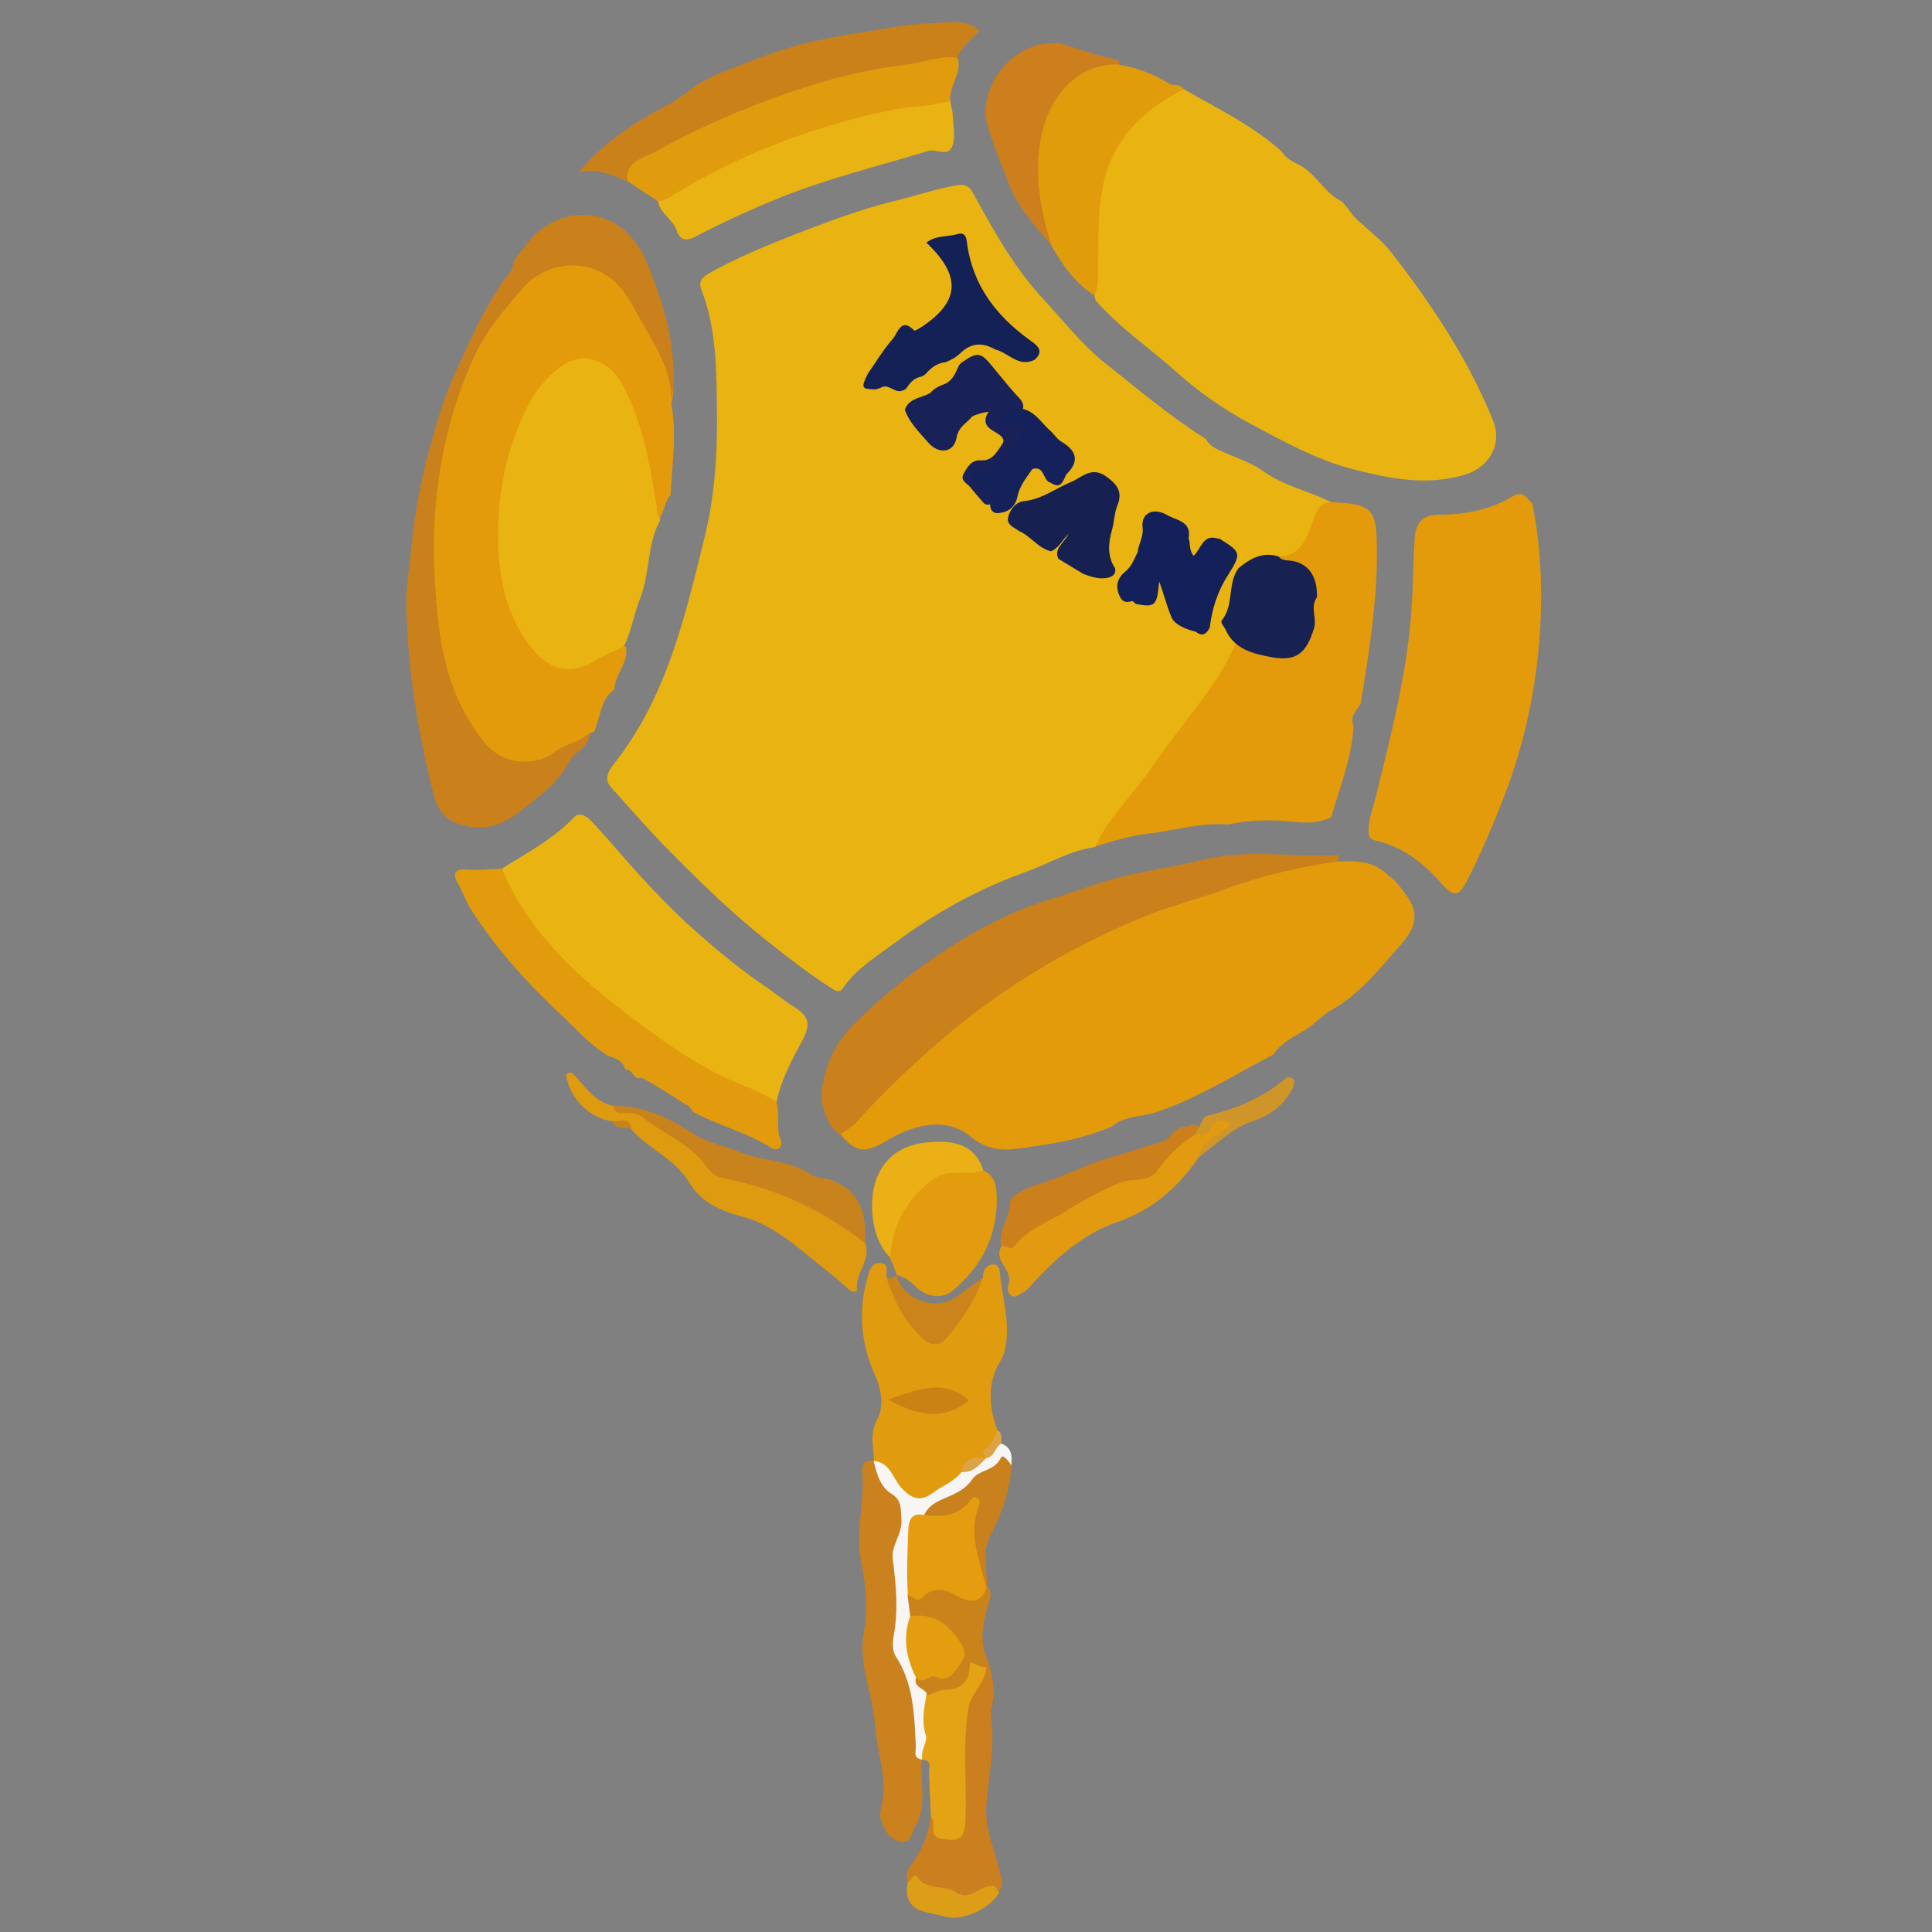 <?xml version="1.0" encoding="utf-8"?><svg version="1.1" id="Layer_1" xmlns="http://www.w3.org/2000/svg" xmlns:xlink="http://www.w3.org/1999/xlink" x="0px" y="0px" viewBox="0 0 512 512" style="enable-background:new 0 0 512 512;" xml:space="preserve"><rect x="0" y="0" width="512" height="512" fill="#808080" stroke="none"/><style type="text/css"> .st0{fill:#E9B411;} .st1{fill:#E39B0C;} .st2{fill:#E9B412;} .st3{fill:#CA801B;} .st4{fill:#E19B0E;} .st5{fill:#E29B0D;} .st6{fill:#CB811A;} .st7{fill:#E9B313;} .st8{fill:#E19C0C;} .st9{fill:#E19C0E;} .st10{fill:#CB811D;} .st11{fill:#E29C0D;} .st12{fill:#DF9B0F;} .st13{fill:#CC7F1C;} .st14{fill:#E29A10;} .st15{fill:#CB7F1F;} .st16{fill:#C9831D;} .st17{fill:#E3A315;} .st18{fill:#CB801C;} .st19{fill:#EAB015;} .st20{fill:#F7F6F4;} .st21{fill:#CA831A;} .st22{fill:#C8811D;} .st23{fill:#CB831B;} .st24{fill:#DC9E16;} .st25{fill:#CF9528;} .st26{fill:#DDA447;} .st27{fill:#142157;} .st28{fill:#132059;} .st29{fill:#172253;} .st30{fill:#172151;} .st31{fill:#182158;} .st32{fill:#14215A;} .st33{fill:#CB8215;} .st34{fill:#E59D0F;} .st35{fill:#E49D0E;} </style><g><path class="st0" d="M324.5,119.9c3.4,1.6,7.1,2.7,10,4.8c5.6,4.1,12.4,5.4,18.3,8.4c-3.5,2.5-4.2,6.8-6.2,10.2 c-1.9,3-17.2,26.6-18.8,30.4c-11.2,17.2-24.3,33-36.2,49.7c-0.4,0.5-0.9,0.8-1.5,1.1c-6.6,0.9-12.2,4.4-18.3,6.6 c-12.3,4.4-23.8,10.7-34.3,18.5c-4.9,3.7-10.4,6.9-14,12.1c-1,1.5-1.8,1-3,0.3c-5.9-3.8-11.4-8-16.9-12.4c-8.9-7-17-14.8-24.9-22.8 c-5.9-5.8-11.3-12.1-16.8-18.2c-2.1-2.3-0.4-4.7,1-6.4c13.8-17.6,18.6-38.6,23.8-59.7c2.7-10.8,3.4-21.8,3.3-32.7 c-0.1-10.9,0-22.2-4-32.7c-1-2.5-0.2-3.5,2.3-4.9c7.2-4,14.8-7.1,22.4-10.1c8.6-3.3,17.2-6.6,26.2-8.8c5.4-1.3,10.6-3.1,16.1-4.1 c2.6-0.5,3.7-0.1,4.9,2c5.4,10,11.1,20.1,18.8,28.3c5.2,5.6,9.9,11.7,16,16.6c8.8,7,17.3,14.2,26.8,20.2 C320.5,118.2,322.5,119.1,324.5,119.9z"/><path class="st0" d="M344.5,43.8c4.4,2.4,6.5,7.4,11.1,9.6c1.8,1.8,2.9,4.2,5.1,5.7c2.7,2.6,5.8,4.9,8.1,7.9 c10.7,13.8,20.3,28.2,26.9,44.5c2.5,6.3-1.1,12.4-7.5,14.3c-10.1,3-19.5,1.1-29.5-1.4c-10-2.6-18.7-7.5-27.5-12.2 c-6.9-3.7-13.5-8.3-19.3-13.5c-7-6.3-14.9-11.6-21.2-18.7c-0.5-0.5-0.6-1-0.6-1.7c-0.8-10.3-1-20.6,1.3-30.7 c2.3-10.3,9.2-17.5,17.9-23c1.3-0.8,2.8-1.5,4.5-0.9c8.9,5.1,18.1,9.5,25.8,16.4C340.7,41.9,342.6,42.9,344.5,43.8z"/><path class="st1" d="M354.4,228.3c5-0.2,9.8-0.2,13.6,3.8c2.3,1.4,3.5,3.7,5.1,5.7c3.3,4.9,1.5,8.8-2,12.7 c-5.8,6.6-11.2,13.5-19.2,17.7c-1.6,1.2-3.1,2.6-4.7,3.9l0,0c-3.4,2.3-7.4,3.8-9.8,7.4c-10.3,5.3-20.1,11.7-31.2,15.3 c-3.8,1.2-8.2,0.9-11.5,3.7c-6.6,2.9-13.9,4.4-20.8,5.3c-5,0.7-10.8,2.3-16.7-2.6c-6.5-5.4-15.2-3.2-22.6,1.3 c-5.4,3.3-8,2.8-12.1-2.1c2.7-4.9,7.2-8.1,11-12.1c9.4-9.9,20-18.3,31.1-26.3c10.6-7.6,22.1-13.3,34.1-18.5 c15.4-6.8,31.5-11.4,47.7-15.6C349.2,227.5,351.8,226.8,354.4,228.3z"/><path class="st1" d="M177.9,107c1.5,8.1,0.2,16.1-0.2,24.2c-1.7,1.7-1.4,4.3-3,6.1c-2.1-0.9-1.5-2.9-1.9-4.5 c-2.2-9.2-3.2-18.8-7.4-27.4c-0.7-1.4-1.3-2.9-2.3-4.2c-4.3-5.9-9.9-6.5-15.3-1.6c-5.4,4.8-8.3,11.2-10.5,17.8 c-4.6,14.2-5.5,28.5-1,43c1.3,4.2,3.6,7.8,6.4,11c4.1,4.9,8.5,5.5,14.5,2.6c2.7-1.3,5.2-3.9,8.7-2.6c0.7,4.3-2.9,7.3-3.1,11.3l0,0 c-3.3,2.3-3.5,6.2-4.8,9.6c-0.3,0.7-0.1,1.9-1.4,1.8c-3.1,5-8.7,6.4-13.5,8.2c-5.1,1.9-10.3,0.4-14.3-3.8 c-6.5-6.9-10.2-15.4-11.9-24.4c-2-10.6-3.2-21.2-3-32.1c0.3-18.5,4.3-36,13.1-52.3c3.3-6.1,7.7-11.6,13-16.2 c8-7.1,19.4-6.1,26.1,2.5c5.1,6.6,9.2,14,11.7,22.1C178.4,101,178.8,104,177.9,107z"/><path class="st1" d="M406.1,133.5c2.4,12.1,2.8,24.5,1.8,36.7c-1.2,14.6-4.5,28.9-10,42.7c-2.7,6.8-5.6,13.6-8.9,20.1 c-2.5,4.9-3.7,4.9-7.3,0.8c-4.6-5.2-10.1-9.4-17-11c-2.1-0.5-2-1.4-2-2.9c0-3,1.2-5.8,1.9-8.7c3.6-14.7,7.4-29.3,9-44.3 c0.9-8,0.8-16.2,1.3-24.2c0.4-5.3,3.1-6.3,6.9-6.3c7-0.1,13.5-1.4,19.5-5.1C403.8,130.1,404.8,132.2,406.1,133.5z"/><path class="st1" d="M338.9,147.5c6.9-0.3,7.6-6.4,9.6-10.9c1.1-2.4,1.9-3.6,4.5-3.5c1.4,0.1,2.8,0.1,4.3,0.3 c5.8,0.7,7.2,2.6,7.5,8.6c0.6,15-1.8,29.7-4.2,44.4c-1,1.9-3,3.4-1.9,5.9c-0.4,8.3-3.5,16-5.8,23.9c-0.2,0.8-0.9,0.7-1.5,0.9 c-3.5,1.4-7.1,0.8-10.6,0.5c-5.1-0.4-10.2-0.2-15.3,0.9c-7.4-0.6-14.5,1.7-21.8,2.5c-4.4,0.5-9,2-13.4,3.3 c3.4-7.7,9.7-13.4,14.4-20.2c6.5-9.6,14.3-18.2,20.2-28.3C325.3,174.9,338.3,149.5,338.9,147.5z"/><path class="st2" d="M133,230.2c6.6-4.2,13.5-7.7,19-13.5c1.7-1.8,3.7-0.2,4.9,1.1c4.5,4.8,8.7,9.9,13.1,14.7 c3.8,4.1,7.6,8.1,11.7,11.9c6.5,5.9,13.2,11.6,20.5,16.6c2.7,1.8,5.2,3.9,7.9,5.6c4.3,2.7,4.9,4.6,2.5,9.2 c-2.8,5.2-5.6,10.3-6.8,16.2c-5.7,0.2-10.2-3.2-14.7-5.7c-17.8-9.4-33.7-21.6-47.4-36.5c-3.6-4-5.9-9-9.1-13.2 C133.3,234.8,132.7,232.5,133,230.2z"/><path class="st3" d="M354.4,228.3c-10.1,1.5-20,3.7-29.6,7.3c-6.7,2.5-13.8,4.2-20.5,6.9c-21.5,8.6-40.9,20.5-58.2,36 c-6.8,6.1-13.3,12.3-19.3,19.1c-1.1,1.2-2.8,2-4.1,3c-2.9-1.2-5.5-7.5-4.9-11.8c1-6.7,3.5-12.4,8.5-17.4c7.7-7.6,16-14.3,25-20.1 c8.1-5.2,17-9.9,26.2-12.7c7-2.1,13.9-4.9,21.2-6.6c6.8-1.5,13.6-2.6,20.3-4.2c11.4-2.7,22.7-0.8,34-1.1 C354,226.6,355.9,226.2,354.4,228.3z"/><path class="st3" d="M177.9,107c0.4-8-3.7-14.6-7.5-21.1c-2.6-4.4-4.5-9.2-8.9-12.4c-7.1-5.2-17.2-3.8-23,2.9 c-4.9,5.7-9.8,11.4-12.9,18.2c-4.6,10.2-7.7,20.8-9.3,32.1c-1.2,8.3-1.6,16.6-1.2,24.7c0.7,13.3,1.8,26.8,8.8,38.8 c3.7,6.3,7.6,12.2,16.3,11.6c2.3-0.2,4.5-0.8,6.2-2.1c3-2.5,7.1-2.9,9.9-5.5c0,4-4.2,5-5.6,7.8c-2.1,4.3-5.5,7.2-9,10 c-4.8,3.8-9.4,8.1-16.5,7.2c-5.9-0.8-9-3.2-10.4-9c-4-16.1-6.7-32.3-7.1-48.8c-0.2-5.6,0.8-11.3,1.4-17c1.1-11.7,3.8-23.2,7.3-34.4 c2.2-7.3,5.7-14.4,9-21.5c2-4.3,4.3-8.3,6.8-12.2c1-2.4,3.8-3.9,3.8-6.8c1.3-2.1,3-4,4.5-5.9c7-8.3,20.4-9.8,28.1,0.9 c2.4,3.4,3.7,7.1,5,10.7C177.3,85.3,179.7,95.9,177.9,107z"/><path class="st4" d="M260.5,338.5c0-1.8,0.7-3.2,2.6-3.4c1.6-0.2,1.8,1.5,1.9,2.3c0.6,6.9,3,13.7,1.2,20.7 c-0.2,0.8-0.4,1.4-0.8,2.1c-3.9,6.1-3.4,12.4-1.1,18.8c1.6,3.2-2.9,4.4-2.5,7.2c-0.2,0.4-0.5,0.7-0.8,0.9c-2.4,0.3-4.4,1.3-5.4,3.7 c-2.6,3.1-6.1,4.8-9.5,6.8c-2.6,1.6-4.7,0.9-6.6-1.2c-2.4-2.6-4.5-5.6-7.2-7.9c-0.3-0.3-0.5-0.7-0.7-1.2c0-3.7-1.3-7.2,0.9-11.2 c1.7-3.1,1.2-7.7-0.5-11.4c-3.8-8.4-4.7-17.1-2.1-26.1c0.5-1.9,1-3.8,3.2-3.9c2.8,0,1.5,2.5,1.9,3.9c2.5,3.4,4.4,7.2,6.6,10.8 c4.1,6.7,7.7,6.7,11.8,0.2C255.7,345.8,258.2,342.2,260.5,338.5z"/><path class="st5" d="M133,230.2c7.2,17.2,20.6,29.1,35,39.9c9.5,7.2,19.3,14,30.6,18.2c2.5,0.9,4.8,2.4,7.1,3.6 c1.1,3.3-0.2,6.8,1.2,10.2c0.6,1.4-0.5,3.4-2.7,2c-6.3-4-13.6-5.8-20.1-9.2c-0.6-0.3-1-1.1-1.5-1.7c-4.3-2.5-8.2-5.4-12.6-7.6 c-2.2,0.9-2.3-2.6-4.3-2.1c-0.5-2.3-2.4-3-4.3-3.6c-4.5-2.5-7.8-6.3-11.5-9.8c-9.4-8.8-18.2-18.2-25.1-29.1c-1.4-2.2-2.1-4.7-3.5-7 c-1.2-2-1.2-3.8,2.3-3.6C126.8,230.7,129.9,230.3,133,230.2z"/><path class="st6" d="M166.3,48c-4.1-1.6-8.1-3.4-12.9-2.4c6.2-7.5,14-12.6,22.2-17.1c2.2-0.8,3.9-2.5,6-3.6c4.1-3.6,9.2-5.6,14-7.4 c6.3-2.4,12.6-4.9,19.4-6.4c7.1-1.6,14.1-2.6,21.2-3.8c5.6-0.9,11.1-1.3,16.7-1.4c2.4,0,4.7,0.3,6.6,2.3c-2,2.2-4.7,4.2-5.8,7.2 c-4,2-8.5,2.2-12.8,2.8c-18.8,2.7-36.5,8.7-53.6,16.8c-4.1,2-8.2,4.1-12.3,6.1C171.6,42.7,168.7,45,166.3,48z"/><path class="st7" d="M251.8,26.7c0.2,1.2,0.6,2.5,0.7,3.7c0.1,2.7,0.7,5.5,0,8c-1,3.5-4.3,0.9-6.5,1.6c-13.1,4-26.4,7.2-39.1,12.3 c-7.7,3.1-15.3,6.6-22.6,10.4c-2.3,1.2-4,1.2-5-1.7c-1-2.9-4.4-4.4-4.9-7.6c5.8-5.6,13.2-8.6,20.3-11.9c15.2-7,31.1-12.2,47.8-14.6 C245.6,26.4,248.7,25.9,251.8,26.7z"/><path class="st8" d="M313.6,23.7c-11.8,6-20,14.6-21.8,28.5c-1,7.2-0.7,14.4-0.8,21.6c0,1.6-0.3,3.1-1,4.5 c-5.1-3.3-8.5-8.1-11.4-13.3c-7.8-12.9-6.5-30.4,3.1-42.4c5.4-6.8,8.4-7.8,15.1-5.4c4.6,0.8,9,2.4,12.9,4.9 C311.1,22.9,312.9,22,313.6,23.7z"/><path class="st9" d="M251.8,26.7c-5.3,1.6-10.8,1.4-16.2,2.6c-20.8,4.4-40.2,11.8-58.2,23c-1,0.6-1.9,1-3.1,1 c-2.7-1.8-5.4-3.5-8-5.3c-0.7-5.2,4.2-6.1,7-7.6c8.2-4.5,16.7-8.6,25.4-12c13.4-5.3,27.2-9.6,41.6-11.3c4.5-0.5,8.8-2.4,13.5-1.8 C255,19.4,251.5,22.7,251.8,26.7z"/><path class="st10" d="M231.5,387.3L231.5,387.3c2.7,3.3,4.8,7,7.8,10c2.3,2.3,1.2,5.8,0.3,8.2c-2,5.6-1.2,11.3-1.2,16.9 c0,8.2-0.7,16.5,3.5,24.5c2.5,4.6,2,10.5,1.9,15.9c0,1,0.1,1.9,0.4,2.8c0,0.2,0.1,0.5,0.1,0.7c-0.6,5.9,1.6,12-1.7,17.6 c-1,1.8-1.1,4.7-3.9,4.2c-3.1-0.6-4.5-3.3-5.3-6.2c-0.2-0.7-0.2-1.6,0-2.3c2.2-7.7-1-14.9-1.5-22.3c-0.6-8.5-4.6-16.3-2.9-25.2 c1.1-5.9,0.4-12.4-0.8-18.3c-1.6-8.2,1.1-16.1,0.3-24.2C228.4,388.4,229.2,386.3,231.5,387.3z"/><path class="st11" d="M237.7,337.9c-0.6-1.6-1.2-3.1-1.9-4.7c-0.9-1-1.1-2.3-0.8-3.5c1.8-8.8,6.2-16,14.7-19.5 c3.2-1.3,7.3-1.1,10.9,0c2.7,1.1,3.4,3.7,3.5,6c0.6,10.6-3.7,19.3-11.7,25.9c-2.6,2.2-6.7,1.7-9.5-0.9 C241.4,339.7,239.8,338.4,237.7,337.9L237.7,337.9z"/><path class="st12" d="M152,284.7c3.1,3.3,5.6,7.3,10.5,8.4c6,0.8,11.1,3.8,16.1,7.1c2.9,2,6,3.6,8,6.6c3,4.5,8.1,4.7,12.5,6 c10.2,2.8,19.4,7.4,27.9,13.7c1.1,0.8,1.5,2,2.3,3c1.6,4.5-2.7,7.9-2.2,12.2c0.1,0.8-1.1,0.9-2.3-0.1c-3.9-3.6-8.1-6.7-12.2-10.1 c-4.9-4-10.3-7.7-16.3-9.2c-5.8-1.5-10.7-4-13.5-8.7c-3.8-6.5-10.8-9-15.4-14.2c-1-2.1-3.6-0.6-4.9-2.2 c-6.2-0.8-11.3-5.8-12.5-12.2C150.5,284,151.2,284,152,284.7z"/><path class="st13" d="M296.8,17.1c-10.3-0.5-18.7,7.3-21,19.8c-1.8,9.6,0,18.9,2.8,28.1c-4.4-5.2-9.1-10.3-11.5-16.9 c-1.9-5.1-4.1-10.1-5.5-15.3c-2.5-9.9,6.9-21.4,17-21.3c0.8,0,1.6-0.2,2.4,0c5,1.5,9.9,3.4,15.1,4.3 C296.5,16,296.6,16.7,296.8,17.1z"/><path class="st14" d="M317.7,306.7c-5.5,7.9-12.1,13.9-21.7,17.2c-8.6,2.9-15.8,9.2-22.1,16c-0.8,0.9-1.6,2-2.6,2.5 c-1,0.5-2.2,1.7-3.4,0.9c-1-0.7-0.9-2.1-0.6-3.1c1.2-3.7-4.2-6.1-1.9-9.9c8.2-5.2,16.4-10.6,25-15.2c3.4-1.8,6.9-3.2,10.5-3.9 c2.8-0.6,5-1.5,6.8-3.8c2.5-3.3,5.6-5.8,9.4-7.7c1.9-0.2,2.9-1.7,4.2-2.8c1.6-1.3,3.7-1.7,5,0c1.6,2-0.7,3.4-1.9,3.9 C321.3,302.1,319.9,304.7,317.7,306.7z"/><path class="st15" d="M240.6,498.8c-0.4-1.3-0.7-2.4,0.4-3.9c3-3.9,5-8.3,5.6-13.3c0.2,0,0.3,0,0.5,0.1c1.8,1.3,2.1,5.3,5.5,3.7 c3-1.4,1.7-4.4,1.8-6.8c0.2-4.2,0.3-8.5,0-12.8c-0.5-8.8,1.1-16.9,5.9-24.3c0.2-0.8,0.6-1.5,1.3-2c1.3,4.1,2.3,8.1,1.3,12.4 c-0.2,0.9-0.4,1.9-0.3,2.8c1.2,8-0.6,15.9-1.2,23.7c-0.5,6.2,2.2,11.7,3.5,17.4c0.4,1.9,1.2,3.6-0.1,5.3c-0.9,0-1.9-0.4-2.8-0.1 c-6.6,2.6-12.7,1.3-18.6-2.2C242.6,498.6,241.5,499.2,240.6,498.8z"/><path class="st16" d="M229.2,329.4c-11.2-8.7-23.7-14.6-37.7-17.2c-2.3-0.4-3.6-2-4.7-3.6c-4.3-5.8-11.2-8.1-16.6-12.6 c-1.2-1-2.9-1.1-4.5-1c-1.5,0.1-2.9,0-3.2-1.9c8.4-0.2,15.3,3.5,22.2,7.9c2.9,1.9,7,2.5,10.2,3.9c6.6,2.9,14.1,2.3,20.1,6.4 c1.8,1.2,3.7,0.7,5.5,1.5C228.3,315.9,229.7,322.1,229.2,329.4z"/><path class="st17" d="M261.4,441.6c-0.1,4.4-4.2,7-4.8,11.4c-1.5,9.6-0.4,19.2-0.7,28.8c-0.2,5.4-1.3,6.3-6.4,5.5 c-3.8-0.6-1.1-4.2-2.8-5.6c-0.2-3.9-0.3-7.9-0.5-11.8c-0.1-1.3,1-3.4-1.7-3.5l0.1,0.1c-1.7-1.9-0.5-4.1-0.5-6.1 c0.1-2.9,0-5.8,0.1-8.7c0.1-0.8,0.3-1.5,0.6-2.2c0.8-1.3,2.1-1.9,3.5-2.2c3.6-0.8,6.6-1.7,8-6.1 C257.3,437.7,259.8,440.4,261.4,441.6z"/><path class="st18" d="M316.7,300.7c-4,2.5-7.3,5.7-10,9.5c-2.4,3.4-6.4,1.9-9.5,3.1c-5.1,2-9.8,4.6-14.3,7.4 c-4.8,3.1-10.5,4.8-14.1,9.6c-1,1.3-2.3-0.5-3.5-0.1c-0.8-4.1,2.3-7.5,2.4-11.6c0-1.6,4.1-3.7,6.7-4.5c6.8-2,13.1-5.4,19.7-7.3 c4.6-1.3,9.1-2.9,13.7-4.2c2.7-0.8,3.6-4.5,6.9-4c0.9-0.5,1.8-0.8,2.7-0.3C318.5,299.7,317.5,300.2,316.7,300.7z"/><path class="st19" d="M260.6,310.1c-4.4,1.7-9.3-0.8-13.7,2.7c-6.8,5.3-10.4,11.9-11,20.4c-4.4-4-5.8-13-4.1-19.3 c2.2-8,8.4-10.8,14.6-11.2C252.8,302.2,258.3,303.2,260.6,310.1z"/><path class="st20" d="M245.5,460.4c-0.2,2-1.5,3.8-1.1,5.9c-2.6-0.3-1.6-2.3-1.7-3.7c-0.4-8.3-0.6-16.5-5.4-23.8 c-0.8-1.3-0.8-3.5-0.5-5.1c1.3-6.8,0.7-13.6-0.2-20.4c-0.5-3.8,2.5-6.6,2.3-10.5c-0.2-2.8,0.1-5.3-2.6-6.9c-3.2-2-3.9-5.4-4.8-8.7 c4.3,0.2,5.1,4.5,7.2,6.9c2.8,3.1,5.2,4,8.4,1.6c2.5-1.9,5.7-3,7.7-5.6c2.2-1.3,4.1-3.1,6.6-3.7l0.1-0.1c0.8-1.7,1.4-3.6,3.7-3.8 c2.9,1,3.1,3.3,2.8,5.8c-2.9-0.6-4.7,1.6-6.5,3c-5.4,4.2-12,6.5-17,11.1c-2.3,1.1-2.8,3.1-2.8,5.5c0.1,5,0,10-0.3,15 c0.2,1.7,0.4,3.5,0.3,5.2c-1.1,5.4-0.4,10.6,1.8,15.6c-0.4,2.2,2.8,3.1,2,5.4c-0.1,0.6-0.2,1.3-0.3,1.9 C244.6,454.2,244.4,457.3,245.5,460.4z"/><path class="st21" d="M241.2,428.3c-0.2-1.9-0.5-3.8-0.7-5.7c1.7-0.3,3.1-1.8,4.5-2c2.8-0.5,5.8-1.2,8.7,0.7 c2.1,1.3,4.6,2.2,6.9-0.1c0.3-0.3,0.7-0.5,1.1-0.6c1.6,1.6,0.5,3.3,0.1,4.8c-1.3,4.8-2.3,9.5-0.2,14.3c0,0.7-0.1,1.3-0.1,2 c-1.6,0.5-2.8-1-4.5-1.1c0.1,4.4-1.6,7.1-6.4,7.2c-1.6,0-3.2,1-4.8,1.5c-0.4-2-4-1.9-3-4.8c1.9-0.7,3.8-1.6,5.9-1.3 c2.4,0.3,3.8-1.1,4.9-3c1.2-2.2,0.4-4.2-1.1-5.6c-2.4-2.3-4.6-5.4-8.7-5.1C242.9,429.4,241.9,429.1,241.2,428.3z"/><path class="st22" d="M244.9,401.5c1.5-3.3,4.9-4.1,7.6-5.4c2.1-1,3.8-2.1,5.1-4c1.8-2.7,6-2.2,7.6-5.7c0.6-1.3,2.1,0.9,2.9,2 c-0.5,6.7-2.6,12.8-5.7,18.7c-2.1,4.1-1,8.9-0.7,13.4c0,0-0.3,0.2-0.3,0.2c-0.9,0-1.5-0.6-1.7-1.4c-1.8-6.5-3.6-13.1-2.1-20.5 C253.8,402.7,249.7,404.2,244.9,401.5z"/><path class="st23" d="M260.5,338.5c-2.1,6.2-5.6,11.5-9.9,16.4c-1.6,1.8-3.8,1.7-5.6,0.2c-5.1-4.4-8-10.2-10.1-16.5 c1.1,0.5,2-0.1,2.8-0.7c0,0-0.1-0.1-0.1-0.1c1.5,6.7,10.6,9.9,16.2,5.6C256.1,341.8,258.3,340.1,260.5,338.5z"/><path class="st24" d="M240.6,498.8c0.9-0.4,1.8-2.5,2.4-1.5c2.6,4,7.3,2,10.4,4.2c3.1,2.2,5.7-0.9,8.4-1.6c2.4-0.7,2.2,0.8,3,1.6 c-2.1,4.1-9.3,7.6-14,6.5c-2.4-0.6-4.9-1-7.1-1.8C240.8,505,239.7,502.1,240.6,498.8z"/><path class="st25" d="M316.7,300.7c0.3-0.6,0.6-1.2,0.9-1.8c0.8-1,0.8-2.3,1.9-3.1c8-1.9,15.4-4.9,21.7-10.4 c2.6,0.2,1.7,1.8,1.3,3.2c-2.4,4.3-5.6,6.9-10.7,8.6c-5.2,1.7-9.5,6.2-14.1,9.4c0.8-4.6,5.9-5.5,8.5-9c-2.4-1-4.2-1.1-5.2,1.1 C320.2,300.8,318.5,300.8,316.7,300.7z"/><path class="st26" d="M265.3,382.6c-1.6,1-1.7,3.3-3.7,3.8c-0.4-0.8-2-1.2-0.4-2.4c1.6-1.2,2.5-3,3.1-5 C265.8,379.8,265.3,381.3,265.3,382.6z"/><path class="st16" d="M162.4,297c1.8,0.4,4.5-1.4,4.9,2.2C165.7,298.4,163.1,299.8,162.4,297z"/><path class="st27" d="M230,99c2.2-3.1,4.1-6.4,6.6-9.2c1.3-1.4,2.1-5.9,5.7-2.2c0.1,0.2,1.3-0.6,2-1c10.1-6.7,10.5-13.5,1.2-22.3 c2.5-2,5.7-1.5,8.4-2.3c2.1-0.6,2.3,1.5,2.4,2.7c1.6,11.1,7.8,19.1,16.7,25.5c1.7,1.2,4,2.8,1.1,5.2c-4.3,2-6.9-2-10.4-2.8 c-3.3-1.9-6.3-1.8-9.2,1c-1.1,1.1-2.5,1.8-3.9,2.4c-2.3,0.2-3.9,1.5-5.3,3.1c-0.3,0.3-0.7,0.5-1.1,0.7c-1.8,0.3-3,1.5-3.9,3 c-0.3,0.3-0.6,0.6-1.1,0.7c-2.1,0.9-3.7-2.1-5.9-0.7c-0.4,0.1-0.8,0.3-1.3,0.4C228.3,103.1,228.1,102.9,230,99z"/><path class="st28" d="M322.6,142.7c0.3,0,0.5,0,0.8,0.2c5.5,3.4,5.6,3.8,2.1,9.4c-2.8,4.3-4.3,9-4.9,14c-0.8,1.6-1.9,2.6-3.7,1.1 c0,0-4.9-1-6.3-3.5c-1.4-3.2-2.2-6.6-3.4-9.8c-0.6,6.4-1,6.9-6,6c-0.6-0.1-0.8-1.1-1.6-0.7c-1.1,0.3-2,0.1-2.6-0.9 c-1.5-2.7-1.2-5.1,1.3-7.1c1.6-1.3,2.3-3.3,3.2-5.1c0.2-2.2,1.6-3.9,1.3-6.5c-0.5-3.9,3-5.4,6.5-3.3c2.4,1.4,6.5,1.6,5.7,6.1 c0.5,1.5,0.1,3.2,1.3,4.7C318.3,145.6,318.7,141.5,322.6,142.7z"/><path class="st29" d="M338.9,147.5c1,1.3,2.6,0.9,3.9,1.2c4.2,0.9,6.4,4.4,6.2,9.6c-1.9,2.6,0.1,5.4-0.8,8.3c-2,6.4-4.5,8.7-11,7.6 c-4.9-0.9-10-2-12.4-7.3c-0.4-0.9-1.5-1.9-1-2.5c3.3-4.1,1.4-9.7,4.4-13.8C331.3,148,334.7,146.1,338.9,147.5z"/><path class="st30" d="M284.4,127.5c2.8-1.5,5.2-3.8,8.8-1.2c2.9,2.1,4.4,4.1,2.9,7.7c-0.8,2-0.8,4.3-1.4,6.4c-1,3.5-1.3,7,0.8,10.2 c0.3,1.3-0.4,2-1.5,2.4c-2.4,0.7-4.7-0.1-6.9-0.9c-2.2-1.3-4.4-2.7-6.6-4c-1.3-2.7,1.3-3.9,2.7-6.7c-2,2.2-2.8,4-4.7,4.7 c-3.4-0.8-5.4-4.1-8.5-5.4c-1.3-1-3.4-1.6-2.8-3.8c0.6-2.1,2.1-3.9,4.2-4.1C276.3,132.3,280,129.2,284.4,127.5z"/><path class="st31" d="M260.6,133.2c-1.1-1.3-2.3-2.6-3.3-3.9c-0.9-1.2-3-1.9-1.9-3.8c1-1.8,2.1-3.7,4.6-3.5 c3.1,0.2,4.3-2.5,5.6-4.3c1.1-1.6-0.9-2.6-2.2-3.4c-2-1.1-3.1-2.6-1.4-5.2c-1.7,0.3-3.1,0.6-4.4,1.3c-1.4,1.8-3.6,2.6-4.1,5.6 c-0.7,4-4.7,4.5-7.5,1.3c-2.3-2.7-5-5.2-6.2-8.7c1.1-3.2,4.5-3.1,6.8-4.5c0.8-1,1.9-1.6,3.1-2.1c2.5-0.7,3.4-2.8,4.3-4.9 c0.2-0.4,0.5-0.7,0.8-1c4.2-2.9,5.1-2.8,8.1,0.9c2.1,2.5,4.1,5.1,6.3,7.5c1.1,1.2,2.6,2.4,1.7,4.4c-1,0.8-2.4,0.8-3.9,1.8 c1.8,1.1,4.1,1.4,4.3,3.8c0.2,2.5-1.3,4.3-2.8,5.8c-2.6,2.5-5.3,4.9-8.8,6.4c1,2.3,6.2,3.1,2.6,7 C261.8,133.8,261.1,133.8,260.6,133.2z"/><path class="st32" d="M262.4,133.5c0.5-1.9,1-3.6-1.8-4.4c-1.3-0.4-2.9-1.7-2.7-3.5c0.4-3,2.3,0.3,3.2-0.6c3.1-3,7.8-4.7,9.2-9.1 c1.5-4.7-3-3-5.2-4c0.8-3.6,3.5-3.4,6.1-3.5c3.4,0.9,5,4,7.4,6c0.9,0.9,1.6,2,2.6,2.6c4.1,2.4,5,5.2,1.4,8.7 c-0.9,1.8-1.4,4.1-4.2,2.2c-2.1-0.5-1.5-4.6-4.8-3.6c-1.6,2.3-3.4,4.4-4,7.4c-0.4,2.2-2.1,4-4.6,4.2 C263.3,136.3,262.3,135.2,262.4,133.5z"/><path class="st0" d="M174.9,137.1c0,0.3,0.1,0.7,0,0.9c-3.5,6.4-2.6,13.9-5.3,20.7c-1.6,4.1-2.3,8.6-4.3,12.7 c-2.7,1.3-5.5,2.4-8,3.9c-6.7,4-12,1.7-16.2-3.3c-6.2-7.6-8.5-16.6-9-26.3c-0.6-12.6,1.5-24.7,6.8-36.2c2.2-4.8,5.3-9,9.5-12.2 c5.6-4.3,12.7-2.3,16.4,4.4c5.6,10.1,7.3,21.3,9.2,32.4C174.1,135.1,173.9,136.3,174.9,137.1z"/><path class="st33" d="M235.3,370.9c7.6-2.5,14.7-5.8,21.5,0.2C249.9,376.8,242.8,375,235.3,370.9z"/><path class="st26" d="M261.4,386.4c-1.9,1.8-3.5,4-6.6,3.7C255.5,386.3,258.3,386,261.4,386.4z"/><path class="st34" d="M244.9,401.5c4.6,0.5,9,0.4,12.2-3.8c0.4-0.5,1-1.4,1.9-0.7c0.7,0.5,0.7,1.4,0.4,2.2c-3,7.6,0.4,14.5,2,21.7 c-1.3,3.7-3.9,4.3-8.3,1.8c-3.1-1.8-6-2.1-8.8,0.7c-1.4,1.4-2.5-0.5-3.7-0.7c-0.4-5.7-0.1-11.4,0.1-17.1 C240.8,402.5,241.7,400.9,244.9,401.5z"/><path class="st35" d="M241.2,428.3c6.2-0.9,10.1,2,13.4,7.1c2.1,3.1,0.3,4.9-0.9,6.7c-1.1,1.6-2.9,3.8-5.6,2.3 c-1.8-0.9-3.5,2.4-5.4,0.1C240.1,439.2,239.2,433.9,241.2,428.3z"/></g></svg> 